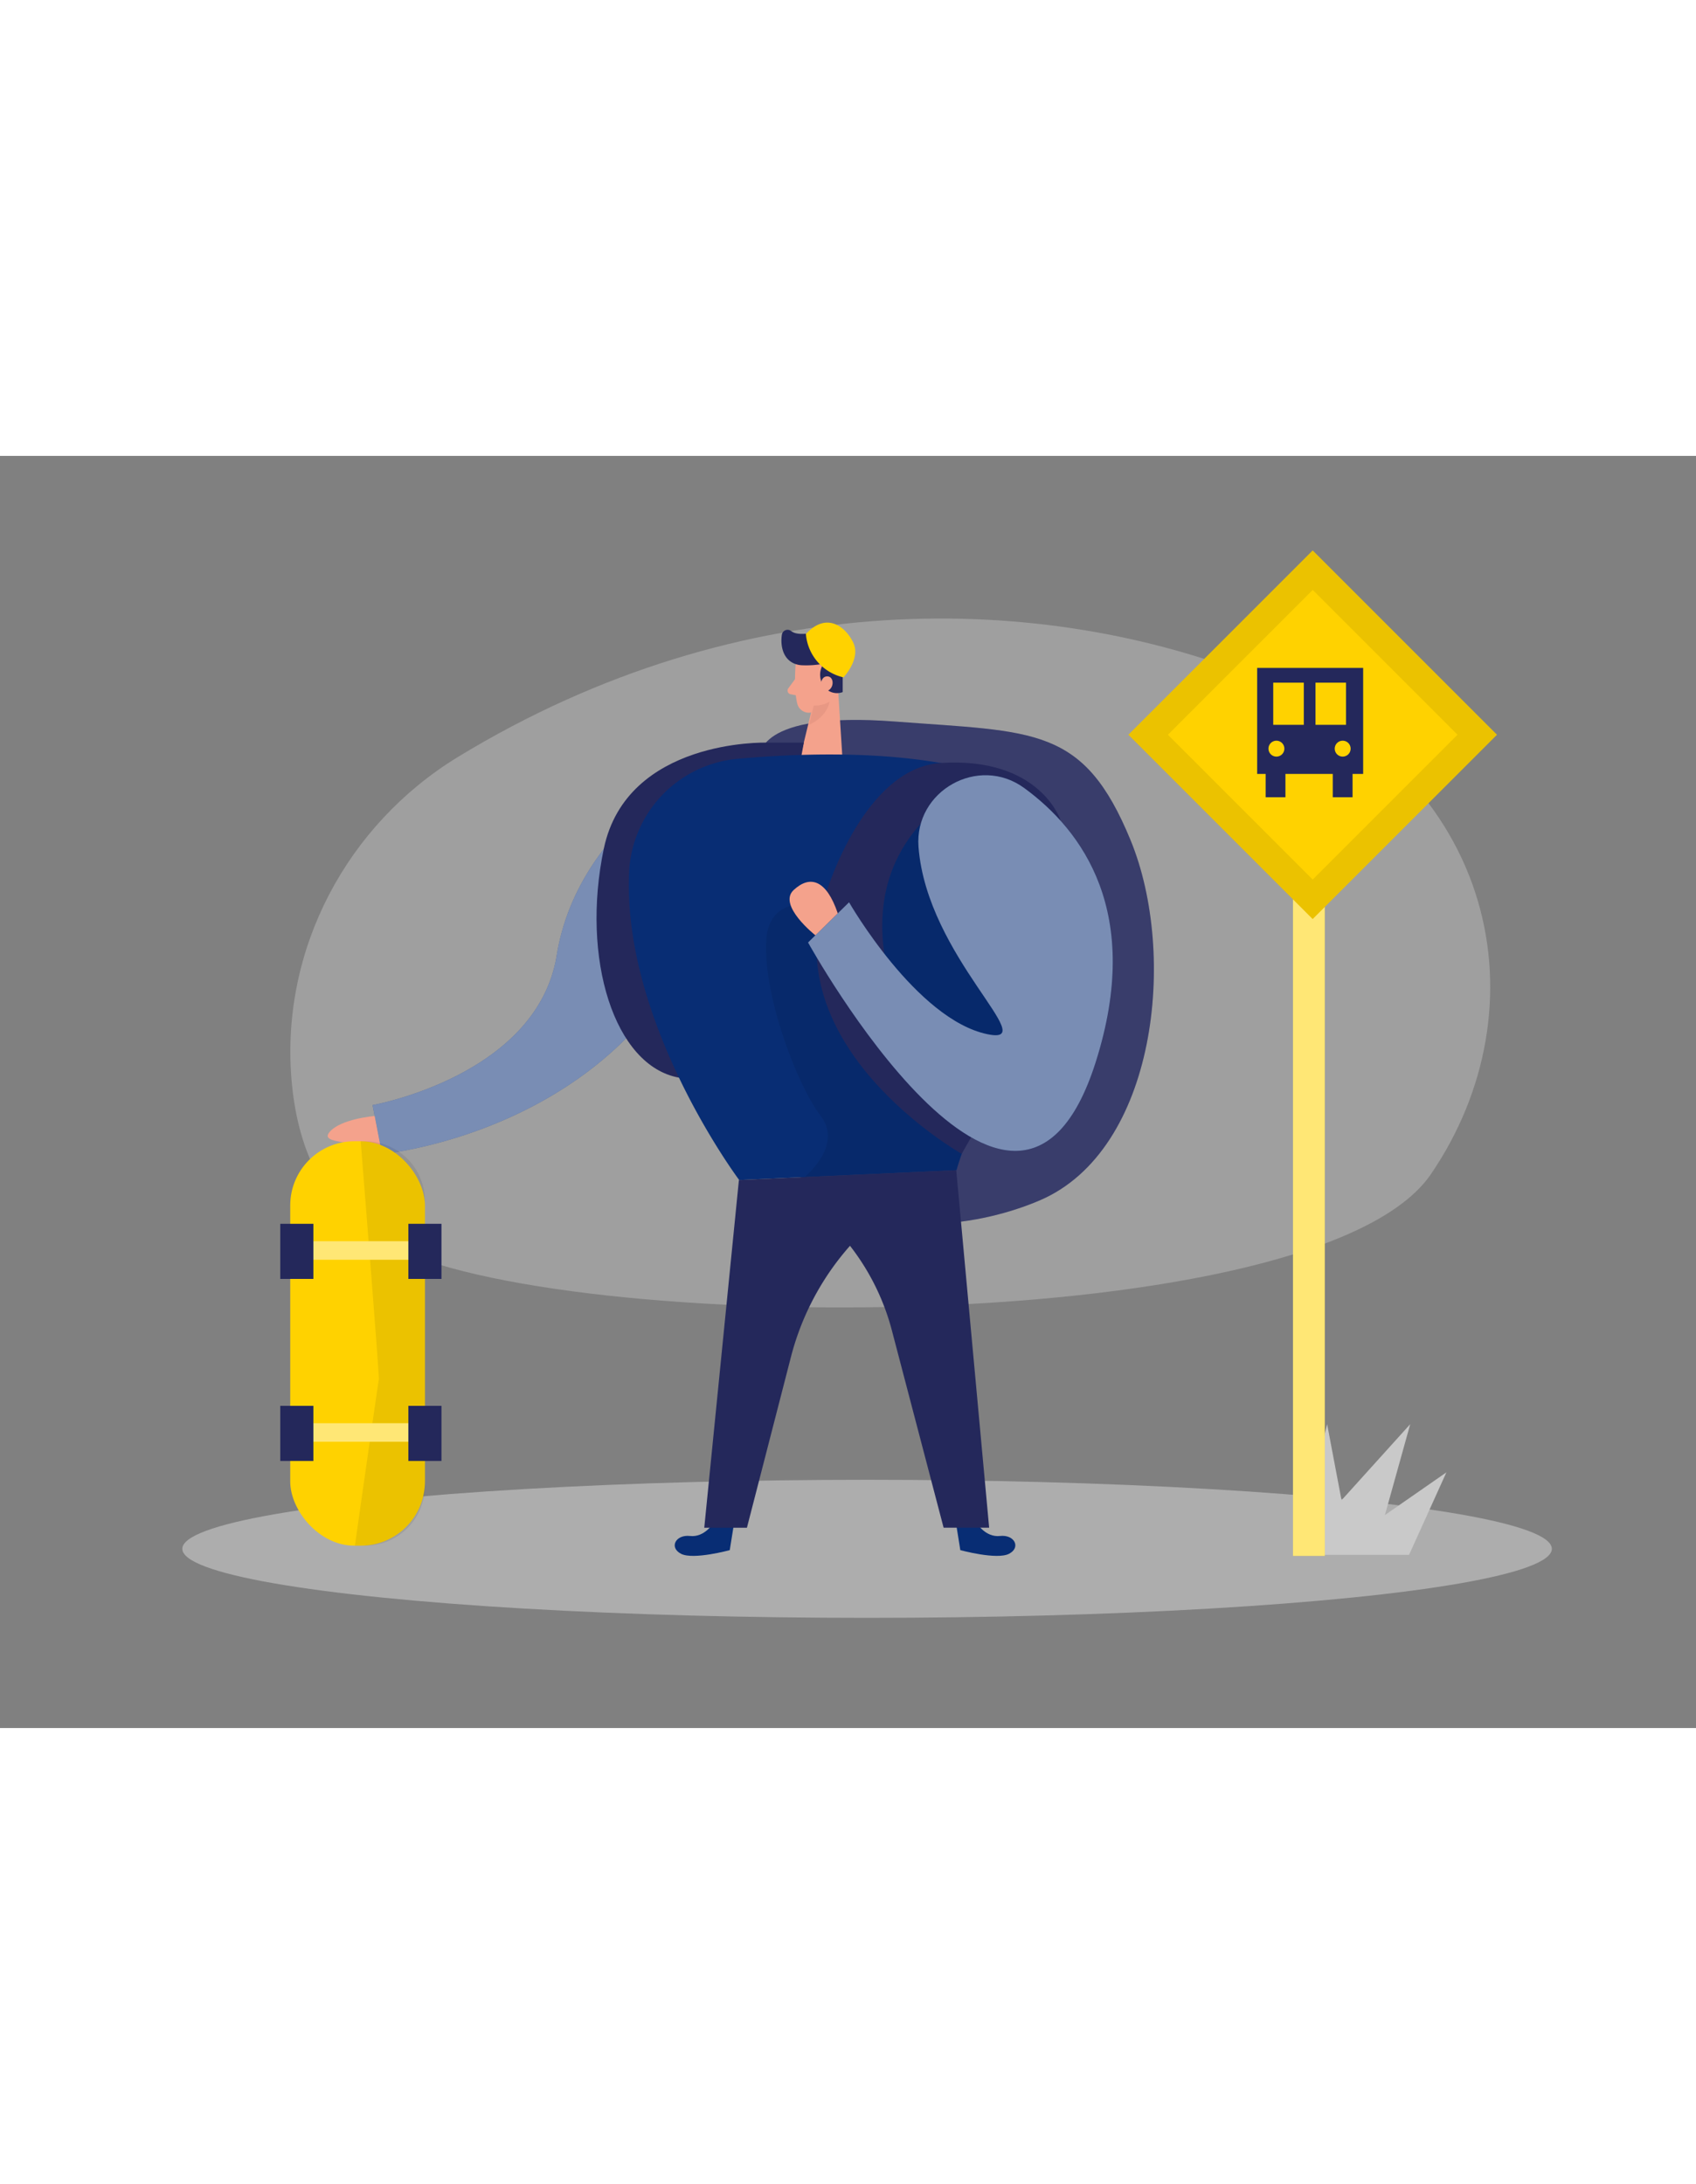 <svg id="Layer_1" data-name="Layer 1" xmlns="http://www.w3.org/2000/svg" viewBox="0 0 400 300" data-imageid="knowledge-c" imageName="School" class="illustrations_image" style="width: 233px;"><rect x="0" y="0" width="400" height="300" fill="#808080" stroke="none"/><title>#89_school_twocolour</title><path d="M108,71c-26.2,16-41.73,45.25-39.27,75.84,1.26,15.64,7.07,30.72,22.44,39,41,22,219.85,22.35,246.33-16.48s16.62-94-40.95-117C246.64,32.43,175.68,29.79,108,71Z" fill="#e6e6e6" opacity="0.3"/><path d="M179.22,71S178,60.13,211,62.64s44.56,1,55.65,28,6.1,73.1-21.38,84.91S152.46,191.14,179.22,71Z" fill="#24285b"/><path d="M179.22,71S178,60.13,211,62.64s44.56,1,55.65,28,6.1,73.1-21.38,84.91S152.46,191.14,179.22,71Z" fill="#fff" opacity="0.1"/><path d="M162,75.37s-26.07,14-30.7,42.42S87.87,153.1,87.87,153.1l2.22,11.53s48.78-4.46,71.11-45.35A55.41,55.41,0,0,0,162,75.37Z" fill="#082d74" class="target-color"/><path d="M162,75.37s-26.07,14-30.7,42.42S87.87,153.1,87.87,153.1l2.22,11.53s48.78-4.46,71.11-45.35A55.41,55.41,0,0,0,162,75.37Z" fill="#fff" opacity="0.46"/><ellipse cx="204.5" cy="257.74" rx="161.5" ry="16.28" fill="#e6e6e6" opacity="0.45"/><path d="M187.66,49.12s-.53,5.58.37,9.3a2.82,2.82,0,0,0,3.42,2.06,6.21,6.21,0,0,0,4.9-4.63L198.07,51a5,5,0,0,0-2.17-5.39C192.76,43.28,187.82,45.71,187.66,49.12Z" fill="#f4a28c"/><polygon points="197.56 53.48 198.72 71.8 188.58 71.72 191.8 58.42 197.56 53.48" fill="#f4a28c"/><path d="M189.05,49.37a22.42,22.42,0,0,0,5.17-.35,4.65,4.65,0,0,0-.05,5.12,3.79,3.79,0,0,0,4.58,1.56l0-7.19a5.71,5.71,0,0,0-2.84-5.12,20.61,20.61,0,0,0-2.4-1.19c-2.06-.85-5.11.5-6.95-.91a1.35,1.35,0,0,0-2.15.86c-.35,2.19,0,5.64,3,6.86A5.43,5.43,0,0,0,189.05,49.37Z" fill="#24285b"/><path d="M193.57,54s.06-2.15,1.68-2,1.55,3.29-.65,3.56Z" fill="#f4a28c"/><path d="M187.51,52.65l-1.58,2.15a.89.89,0,0,0,.54,1.41l2.14.42Z" fill="#f4a28c"/><path d="M191.92,58.87a6.7,6.7,0,0,0,3.71-.91s-.31,3.38-4.81,5.46Z" fill="#ce8172" opacity="0.31"/><polygon points="305.73 259.17 313 228.34 316.4 246.28 332.6 228.34 326.63 249.78 341.13 239.71 332.32 259.17 305.73 259.17" fill="#c9c9c9"/><path d="M168.27,251.64s-2.09,3.46-5.52,3.07-5,2.74-2.11,4.21,11.47-.87,11.47-.87l1-6.24Z" fill="#082d74" class="target-color"/><path d="M230.33,251.64s2.09,3.46,5.52,3.07,5,2.74,2.11,4.21-11.47-.87-11.47-.87l-1-6.24Z" fill="#082d74" class="target-color"/><path d="M180.65,67.62s-32.8-.91-38.24,25,2.46,51.24,17.71,54,29.46-79,29.46-79Z" fill="#24285b"/><path d="M148.37,98.21A28.17,28.17,0,0,1,174,71.43c17.56-1.58,43.74-2.2,63,4.93,31.58,11.71-5.2,69.8-11.4,92.09l-51.26,2.32S146.78,134,148.37,98.21Z" fill="#082d74" class="target-color"/><path d="M201.7,87.83l-5.33,18.92s-15.06-5.38-15.68,7.73,7.35,34,12.88,41.19-4.31,14.83-4.31,14.83l36.27-2.05,10.61-32.2,10.73-13V111L230,87.83,219.4,78Z" opacity="0.08"/><path d="M195,102.62s8.82-29,26.82-30.2c23.62-1.53,28.36,13.63,28.36,13.63s-16.65-14.67-30.36-2-13.45,28.95-9.07,42.77,26.22,20,26.22,20l-10.16,17.77S181.81,139.18,195,102.62Z" fill="#24285b"/><path d="M190.07,42a11.43,11.43,0,0,0,8.86,10.23s4.13-4.33,2.32-8.16S194.93,36.71,190.07,42Z" fill="#ffd200"/><path d="M216.63,92.21c-1-13.26,14.16-21.73,24.91-13.9,13.71,10,28.11,29.39,16.86,64.72-19.08,59.92-67.82-28.28-67.82-28.28l9.67-9.48s15.85,27.66,32.68,31.12C246,139.07,218.62,118.2,216.63,92.21Z" fill="#082d74" class="target-color"/><path d="M216.63,92.21c-1-13.26,14.16-21.73,24.91-13.9,13.71,10,28.11,29.39,16.86,64.72-19.08,59.92-67.82-28.28-67.82-28.28l9.67-9.48s15.85,27.66,32.68,31.12C246,139.07,218.62,118.2,216.63,92.21Z" fill="#fff" opacity="0.46"/><path d="M192.31,113.06s-9-7.1-5.12-10.69,7.71-2.42,10.4,5.51Z" fill="#f4a28c"/><path d="M88.36,155.67s-8,.65-10.63,3.77,7,1.64,12.36,5.19Z" fill="#f4a28c"/><rect x="68.45" y="161.63" width="31.77" height="95.37" rx="15.13" ry="15.13" fill="#ffd200"/><path d="M85.07,161.63s4.45,55.72,4.29,56.19S83.7,257,83.7,257h2.42a14.08,14.08,0,0,0,14.09-14.08v-67.2a14.08,14.08,0,0,0-14.08-14.09Z" opacity="0.08"/><rect x="70.01" y="185.2" width="30.13" height="4.37" fill="#ffd200"/><rect x="70.01" y="185.2" width="30.13" height="4.37" fill="#fff" opacity="0.46"/><rect x="66.1" y="181.09" width="7.81" height="13" fill="#24285b"/><rect x="96.31" y="181.09" width="7.81" height="13" fill="#24285b"/><rect x="70.01" y="228.12" width="30.13" height="4.37" fill="#ffd200"/><rect x="70.01" y="228.12" width="30.13" height="4.37" fill="#fff" opacity="0.46"/><rect x="66.1" y="224.02" width="7.81" height="13" fill="#24285b"/><rect x="96.31" y="224.02" width="7.81" height="13" fill="#24285b"/><path d="M174.27,170.77l-8.17,82h10.06l10.38-40.27a63.41,63.41,0,0,1,32-40.37l7-3.67Z" fill="#24285b"/><path d="M225.53,168.45l7.76,84.31H222.55L210.34,206.2A55.33,55.33,0,0,0,188.61,175h0Z" fill="#24285b"/><rect x="304.95" y="75.3" width="7.49" height="184.1" fill="#ffd200"/><rect x="304.95" y="75.3" width="7.49" height="184.1" fill="#fff" opacity="0.46"/><rect x="278.86" y="35.03" width="61.47" height="61.47" transform="translate(137.18 -199.66) rotate(45)" fill="#ffd200"/><rect x="278.86" y="35.03" width="61.47" height="61.47" transform="translate(137.18 -199.66) rotate(45)" opacity="0.08"/><rect x="285.45" y="41.61" width="48.3" height="48.3" transform="translate(137.18 -199.66) rotate(45)" fill="#ffd200"/><rect x="296.5" y="50" width="25" height="25" fill="#24285b"/><rect x="298.5" y="71.8" width="4.67" height="8.7" fill="#24285b"/><rect x="314.33" y="71.8" width="4.67" height="8.7" fill="#24285b"/><rect x="300.29" y="53.48" width="17.17" height="9.94" fill="#ffd200"/><rect x="307.5" y="52.33" width="2.76" height="12.17" fill="#24285b"/><circle cx="301.04" cy="69.04" r="1.88" fill="#ffd200"/><circle cx="316.67" cy="69.04" r="1.88" fill="#ffd200"/></svg>